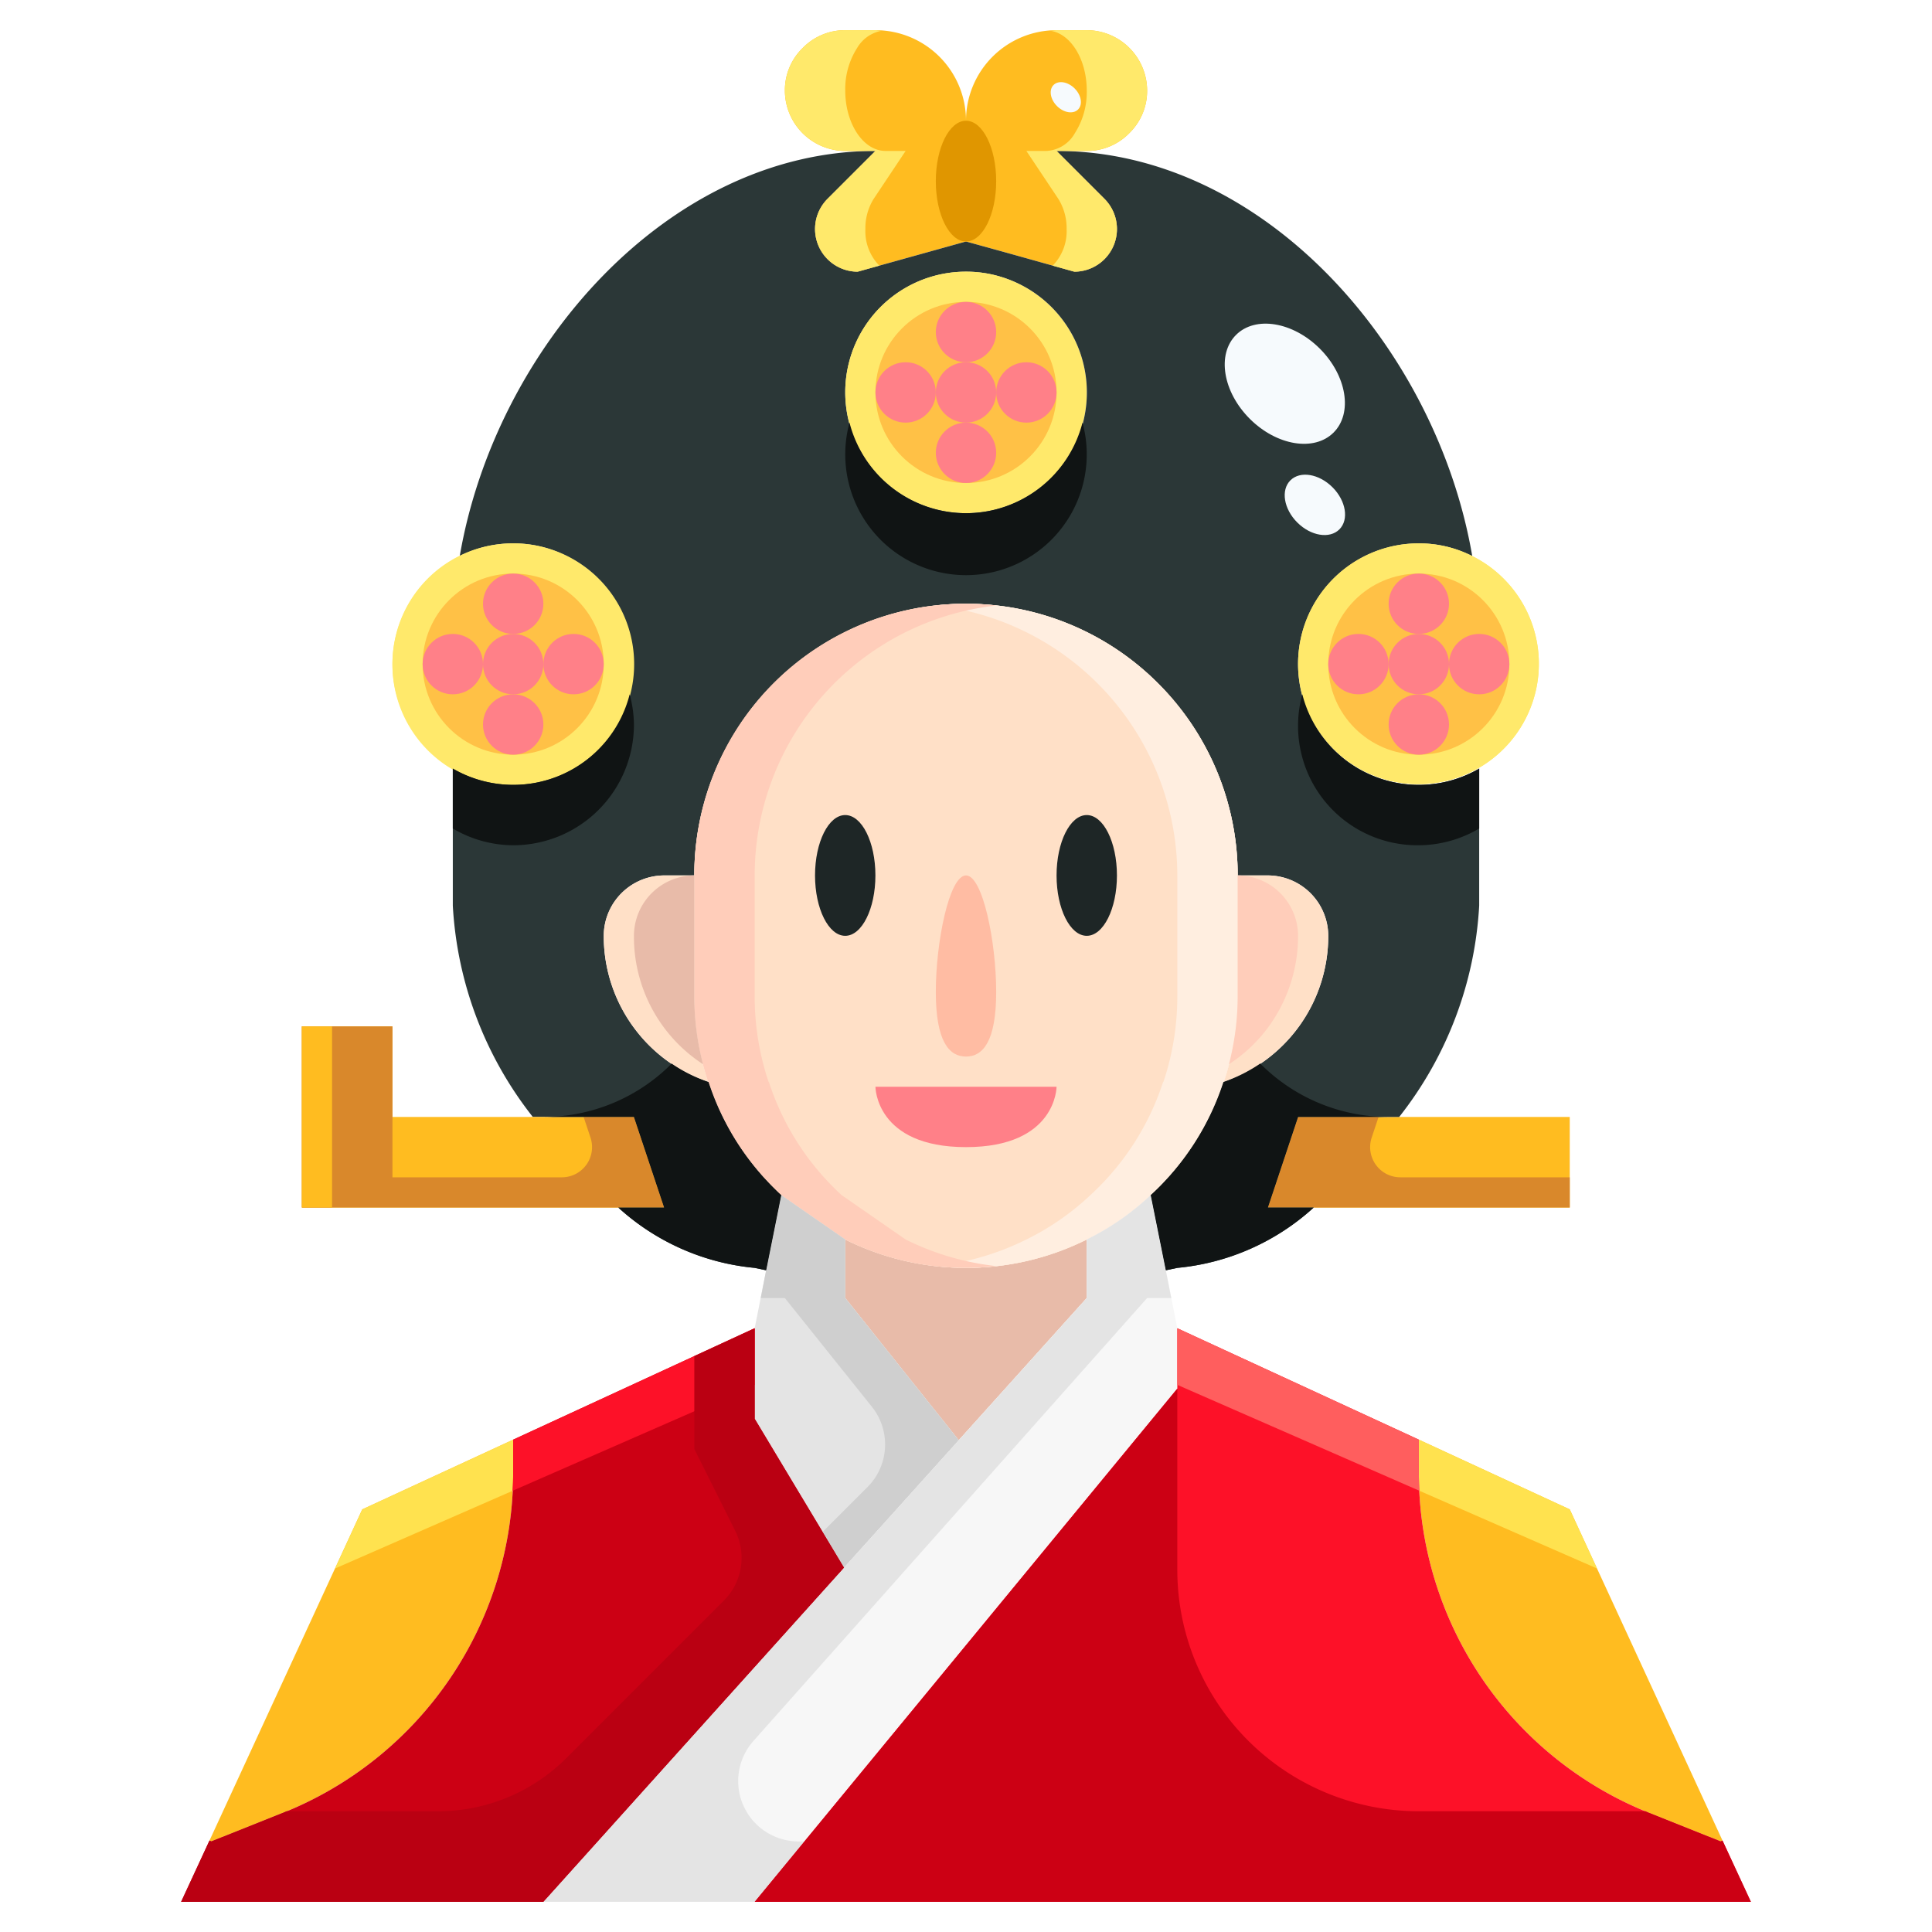 <svg viewBox="0 0 64 64" xmlns="http://www.w3.org/2000/svg"><g><g><path d="M17 18a4.019 4.019 0 1 1-1.77.42A3.944 3.944 0 0 1 17 18zM48.77 18.42A3.988 3.988 0 1 1 47 18a3.882 3.882 0 0 1 1.77.42zM33.19 9.18A4 4 0 1 1 32 9a3.944 3.944 0 0 1 1.19.18z" fill="#ffe96b"></path><path d="m32 8-3.59 1a1.414 1.414 0 0 1-1-2.41L29 5h-1a2.006 2.006 0 0 1-2-2 1.955 1.955 0 0 1 .59-1.41A1.955 1.955 0 0 1 28 1h1a3 3 0 0 1 3 3 3 3 0 0 1 3-3h1a2.006 2.006 0 0 1 2 2 1.955 1.955 0 0 1-.59 1.41A1.955 1.955 0 0 1 36 5h-1l1.59 1.59a1.414 1.414 0 0 1-1 2.41l-2.18-.61zM52 37v3H42l1-3h3.35z" fill="#ffbc20"></path><path d="M47 26a4 4 0 0 1 0-8 3.882 3.882 0 0 1 1.77.42C47.59 11.54 41.88 5 35 5l1.59 1.59a1.414 1.414 0 0 1-1 2.41l-2.18-.61L32 8l-3.59 1a1.414 1.414 0 0 1-1-2.41L29 5c-6.88 0-12.59 6.54-13.77 13.42A3.944 3.944 0 0 1 17 18a4 4 0 1 1-2 7.46V30a12.4 12.4 0 0 0 2.65 7H21l1 3h-1.52A7.785 7.785 0 0 0 25 42l.38.08.5-2.49c-.08-.07-.16-.15-.24-.23a8.729 8.729 0 0 1-2.17-3.52s-.01.01-.01 0a5.044 5.044 0 0 1-2.38-1.69A5.108 5.108 0 0 1 20 31a2.006 2.006 0 0 1 2-2h1a9 9 0 0 1 18 0h1a2.006 2.006 0 0 1 2 2 5.1 5.1 0 0 1-3.46 4.84c0 .01-.01 0-.01 0a8.77 8.77 0 0 1-2.41 3.75l.5 2.49L39 42a7.785 7.785 0 0 0 4.52-2H42l1-3h3.35A12.4 12.4 0 0 0 49 30v-4.54a3.989 3.989 0 0 1-2 .54zm-15-9a4 4 0 0 1 0-8 3.944 3.944 0 0 1 1.19.18A4 4 0 0 1 32 17z" fill="#2b3737"></path><path d="m52 50 5.06 10.97L57 61l-2.38-.95A12.128 12.128 0 0 1 47 48.79v-1.1zM6.94 60.97 12 50l5-2.31v1.1a12.128 12.128 0 0 1-7.62 11.26L7 61z" fill="#ffbc20"></path><path d="M36 41.06V43l-4.24 4.71L28 43v-1.94a8.981 8.981 0 0 0 8 0z" fill="#e8bba9"></path><path d="M42 29a2.006 2.006 0 0 1 2 2 5.1 5.1 0 0 1-3.46 4.84A8.9 8.9 0 0 0 41 33v-4zM23 29v4a8.9 8.9 0 0 0 .46 2.84 5.044 5.044 0 0 1-2.38-1.69A5.108 5.108 0 0 1 20 31a2.006 2.006 0 0 1 2-2z" fill="#ffe0c7"></path><path d="M25.88 39.59c-.08-.07-.16-.15-.24-.23a8.729 8.729 0 0 1-2.17-3.52s-.01.01-.01 0A8.9 8.9 0 0 1 23 33v-4a9 9 0 0 1 18 0v4a8.9 8.9 0 0 1-.46 2.84c0 .01-.01 0-.01 0a8.77 8.77 0 0 1-2.41 3.75A8.645 8.645 0 0 1 36 41.06a8.981 8.981 0 0 1-8 0z" fill="#ffe0c7"></path><path d="m28 43 3.76 4.71-3.8 4.22L25 47v-3l.38-1.92.5-2.49L28 41.06z" fill="#e4e4e4"></path><path d="M36 43v-1.94a8.645 8.645 0 0 0 2.12-1.47l.5 2.49L39 44v2L25 63h-7l9.96-11.07 3.8-4.22z" fill="#f7f7f7"></path><path d="M9.38 60.05A12.128 12.128 0 0 0 17 48.79v-1.1L25 44v3l2.96 4.93L18 63H6l.94-2.03L7 61z" fill="#cc0014"></path><path d="M58 63H25l14-17v-2l8 3.69v1.1a12.128 12.128 0 0 0 7.62 11.26L57 61l.06-.03z" fill="#fd1128"></path><path d="m21 37 1 3H10v-6h3v3h4.65z" fill="#ffbc20"></path><path d="M38.36 22.64A8.924 8.924 0 0 0 31 20.059 9.009 9.009 0 0 1 39 29v4a8.9 8.9 0 0 1-.46 2.84c0 .01-.01 0-.01 0a8.77 8.77 0 0 1-2.41 3.75A8.645 8.645 0 0 1 34 41.06a8.941 8.941 0 0 1-3 .881 8.885 8.885 0 0 0 5-.881 8.645 8.645 0 0 0 2.12-1.47 8.77 8.77 0 0 0 2.41-3.75s.01.01.01 0A8.9 8.9 0 0 0 41 33v-4a8.954 8.954 0 0 0-2.64-6.36z" fill="#ffeee0"></path><path d="M27.88 39.59c-.08-.07-.16-.15-.24-.23a8.729 8.729 0 0 1-2.17-3.52s-.01.01-.01 0A8.9 8.9 0 0 1 25 33v-4a9 9 0 0 1 8-8.941A8.971 8.971 0 0 0 23 29v4a8.9 8.9 0 0 0 .46 2.84c0 .01.01 0 .01 0a8.729 8.729 0 0 0 2.17 3.52c.08.08.16.16.24.23L28 41.06a8.885 8.885 0 0 0 5 .881 8.941 8.941 0 0 1-3-.881zM41.92 34.15A5.108 5.108 0 0 0 43 31a2.006 2.006 0 0 0-2-2v4a8.972 8.972 0 0 1-.289 2.254 5.07 5.07 0 0 0 1.209-1.104z" fill="#ffcdba"></path><path d="M23 29a2.006 2.006 0 0 0-2 2 5.034 5.034 0 0 0 2.289 4.254A8.972 8.972 0 0 1 23 33z" fill="#e8bba9"></path><path d="M28 43v-1.94l-2.12-1.47-.5 2.49-.18.92h.8l2.882 3.6a2 2 0 0 1-.148 2.664l-1.483 1.483.709 1.181 3.8-4.22z" fill="#cfcfcf"></path><path d="M24.959 57.671 38 43h.8l-.182-.92-.5-2.49A8.645 8.645 0 0 1 36 41.06V43l-4.24 4.71-3.8 4.22L18 63h7l1.647-2h-.193a2 2 0 0 1-1.495-3.329z" fill="#e4e4e4"></path><path d="m47.023 49.385 5.88 2.573L52 50l-5-2.31v1.1c0 .2.013.397.023.595zM17 48.79v-1.1L12 50l-.9 1.958 5.88-2.573c.007-.198.02-.395.02-.595z" fill="#ffe24f"></path><path d="M16.977 49.385 25 45.875V44l-8 3.69v1.1c0 .2-.013.397-.023.595z" fill="#fd1128"></path><path d="M47 48.79v-1.1L39 44v1.875l8.023 3.51c-.01-.198-.023-.395-.023-.595z" fill="#ff5e5e"></path><path d="M25 47v-3l-2 .922V48l1.355 2.711a2 2 0 0 1-.374 2.308l-5.224 5.224A6 6 0 0 1 14.515 60H9.492c-.038.016-.074.035-.112.05L7 61l-.06-.03L6 63h12l9.96-11.07z" fill="#ba0012"></path><path d="m57 61-2.38-.95c-.038-.015-.074-.034-.112-.05H47a8 8 0 0 1-8-8v-6L25 63h33l-.94-2.03z" fill="#cc0014"></path><path d="M46.387 39a1 1 0 0 1-.948-1.316l.228-.684H43l-1 3h10v-1zM19.333 37l.228.684A1 1 0 0 1 18.613 39H13v-5h-3v6h12l-1-3z" fill="#d9882b"></path><path d="M10 34h1v6h-1z" fill="#ffbc20"></path><path d="M48.77 18.42A3.988 3.988 0 1 1 47 18a3.882 3.882 0 0 1 1.77.42z" fill="#ffe96b"></path><circle cx="47" cy="22" fill="#ffc146" r="3"></circle><g fill="#ff8088"><circle cx="47" cy="22" fill="#ff8088" r="1"></circle><circle cx="49" cy="22" fill="#ff8088" r="1"></circle><circle cx="45" cy="22" fill="#ff8088" r="1"></circle><circle cx="47" cy="24" fill="#ff8088" r="1"></circle><circle cx="47" cy="20" fill="#ff8088" r="1"></circle></g><path d="M33.77 9.42A3.988 3.988 0 1 1 32 9a3.882 3.882 0 0 1 1.77.42z" fill="#ffe96b"></path><circle cx="32" cy="13" fill="#ffc146" r="3"></circle><circle cx="32" cy="13" fill="#ff8088" r="1"></circle><circle cx="34" cy="13" fill="#ff8088" r="1"></circle><circle cx="30" cy="13" fill="#ff8088" r="1"></circle><circle cx="32" cy="15" fill="#ff8088" r="1"></circle><circle cx="32" cy="11" fill="#ff8088" r="1"></circle><path d="M18.77 18.42A3.988 3.988 0 1 1 17 18a3.882 3.882 0 0 1 1.77.42z" fill="#ffe96b"></path><circle cx="17" cy="22" fill="#ffc146" r="3"></circle><circle cx="17" cy="22" fill="#ff8088" r="1"></circle><circle cx="19" cy="22" fill="#ff8088" r="1"></circle><circle cx="15" cy="22" fill="#ff8088" r="1"></circle><circle cx="17" cy="24" fill="#ff8088" r="1"></circle><circle cx="17" cy="20" fill="#ff8088" r="1"></circle><path d="M28.667 7.59a1.837 1.837 0 0 1 .273-1L30 5h-.667C28.6 5 28 4.1 28 3a2.525 2.525 0 0 1 .393-1.41 1.189 1.189 0 0 1 .807-.57c-.068 0-.132-.02-.2-.02h-1a1.955 1.955 0 0 0-1.41.59A1.955 1.955 0 0 0 26 3a2.006 2.006 0 0 0 2 2h1l-1.59 1.59a1.414 1.414 0 0 0 1 2.41l.72-.2a1.629 1.629 0 0 1-.463-1.21zM37.41 4.41A1.955 1.955 0 0 0 38 3a2.006 2.006 0 0 0-2-2h-1c-.069 0-.133.016-.2.02.671.1 1.2.948 1.2 1.98a2.525 2.525 0 0 1-.393 1.41 1.147 1.147 0 0 1-.94.59H34l1.06 1.59a1.837 1.837 0 0 1 .273 1 1.63 1.63 0 0 1-.462 1.21l.719.2a1.414 1.414 0 0 0 1-2.41L35 5h1a1.955 1.955 0 0 0 1.41-.59z" fill="#ffe96b"></path><path d="M41.747 35.232a5.2 5.2 0 0 1-1.207.608c0 .01-.01 0-.01 0a8.77 8.77 0 0 1-2.41 3.75l.5 2.49L39 42a7.785 7.785 0 0 0 4.52-2H42l1-3h3a5.982 5.982 0 0 1-4.253-1.768zM18 37h3l1 3h-1.52A7.785 7.785 0 0 0 25 42l.38.08.5-2.49c-.08-.07-.16-.15-.24-.23a8.729 8.729 0 0 1-2.17-3.52s-.01.01-.01 0a4.951 4.951 0 0 1-1.21-.606A5.977 5.977 0 0 1 18 37zM47 28a3.955 3.955 0 0 0 2-.555V25.46A3.98 3.98 0 0 1 43.141 23 3.953 3.953 0 0 0 47 28zM21 24a3.984 3.984 0 0 0-.141-1A3.98 3.98 0 0 1 15 25.46v1.985A3.955 3.955 0 0 0 17 28a4 4 0 0 0 4-4zM32 17a3.99 3.99 0 0 1-3.859-3 4 4 0 1 0 7.718 0A3.99 3.99 0 0 1 32 17z" fill="#101414"></path><path d="M33 32.857C33 34.514 32.552 35 32 35s-1-.486-1-2.143S31.447 29 32 29s1 2.2 1 3.857z" fill="#ffbca3"></path><path d="M29 36h6s0 2-3 2-3-2-3-2z" fill="#ff8088"></path><ellipse cx="36" cy="29" fill="#1e2626" rx="1" ry="2"></ellipse><ellipse cx="27.999" cy="29" fill="#1e2626" rx="1" ry="2"></ellipse><ellipse cx="32" cy="6" fill="#e09600" rx="1" ry="2"></ellipse><ellipse cx="42.559" cy="12.695" fill="#f6fafd" rx="1.642" ry="2.286" transform="rotate(-45 42.58 12.701)"></ellipse><ellipse cx="43.557" cy="16.708" fill="#f6fafd" rx=".825" ry="1.148" transform="rotate(-45 43.577 16.716)"></ellipse><ellipse cx="35.302" cy="3.208" fill="#f6fafd" rx=".413" ry=".574" transform="rotate(-45 35.32 3.21)"></ellipse></g></g></svg>